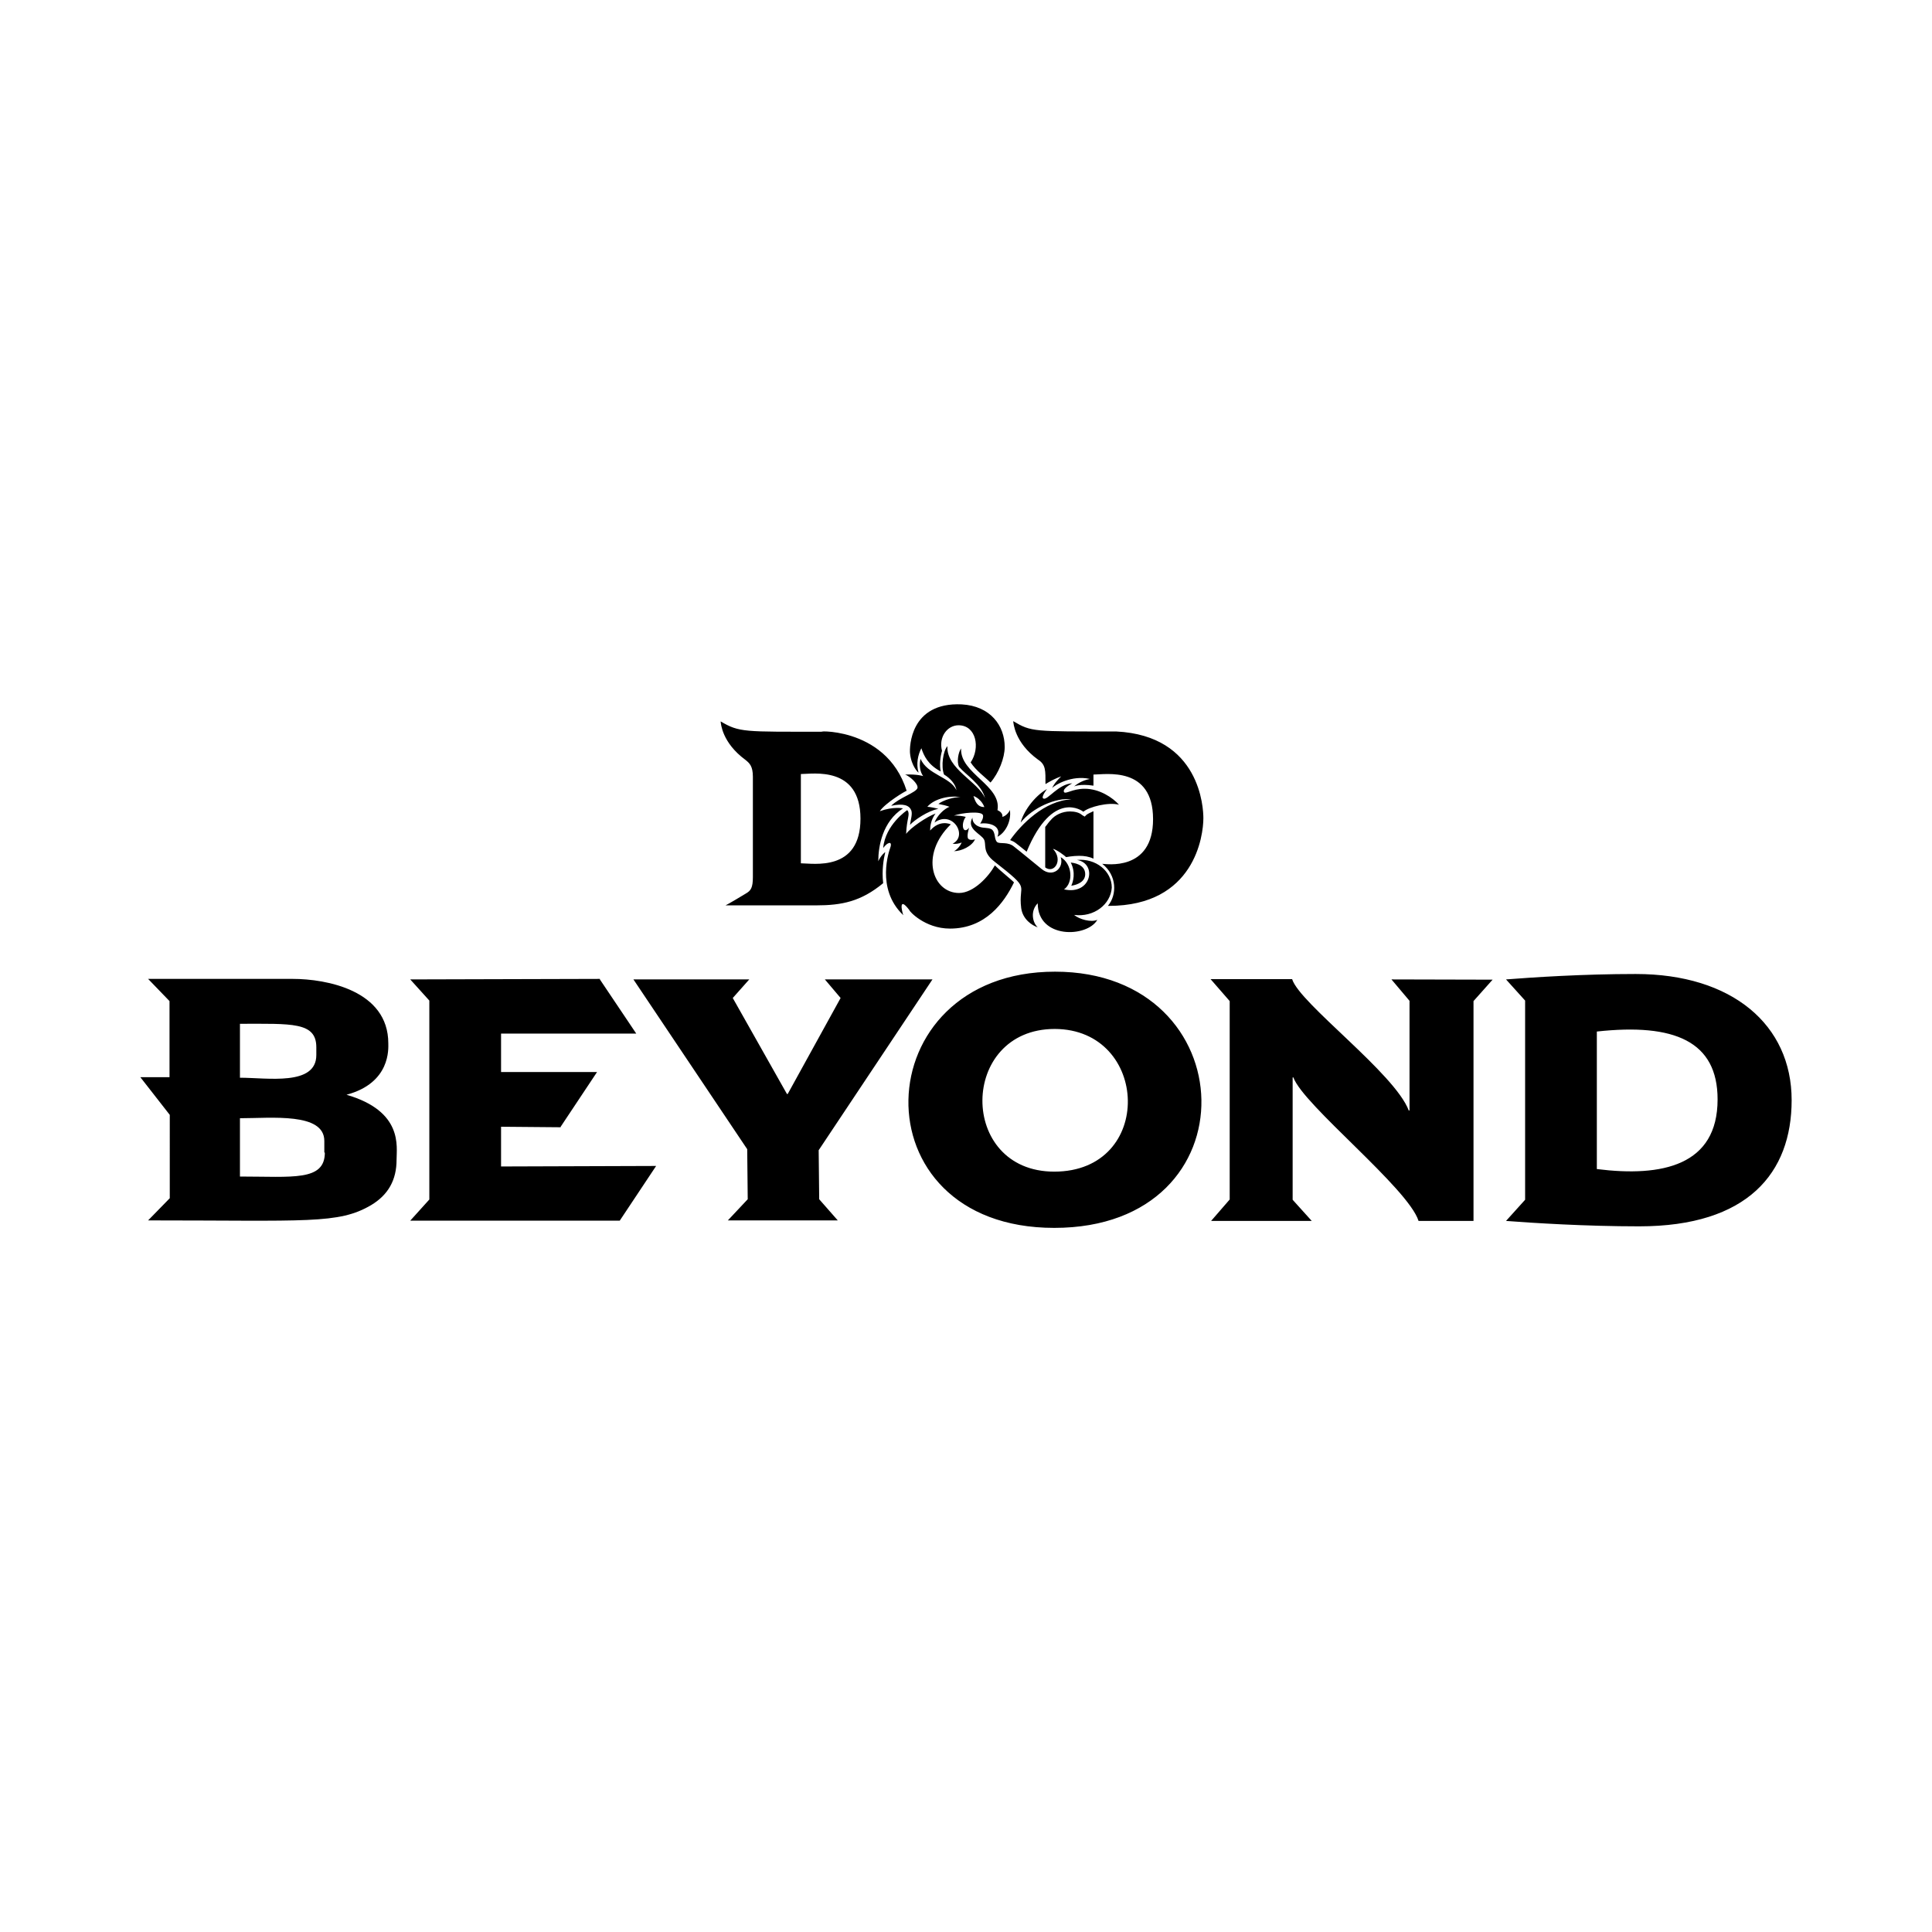 <svg xmlns="http://www.w3.org/2000/svg" width="100%" height="100%" viewBox="0 0 748.8 748.8"><path d="M368.2 359.9c13.8 0 21-10.1 24.8-17.9-1-1.1-5-4.2-7.4-6.6-2.4 4.3-8.2 10.7-13.9 10.7-10.2 0-15.4-14.7-3.2-26.6-0.5-0.2-4.3-1.8-8 2.4 0-3 1-5.1 2.1-6.6-3.5 1.3-9.8 5.6-11.4 7.9 0.2-5.8 1.6-7.5 0.6-9l-0.2-0.2s-8.5 5.6-9.3 14.7c0 0 1.1-1.6 2.1-1.9 0.6-0.3 1.3 0 0.6 1.9-0.2 0.6-5.8 15.7 5.1 26-0.6-1.6-1.9-7.6 2.4-1.9-0.3 0.1 5.8 7.1 15.7 7.1z m52.4-21.1c0-4-4.9-4.4-5.6-4.5 2 3.9 0.9 7.5 0.2 9 2.5-0.4 5.4-1.6 5.4-4.5z m10.3 5.2c0-6.4-6.2-11.4-13.5-10.7 8 1.3 5.6 13.8-5 11.4 3.7-2.6 3.2-9.9-1.3-12.5 1.4 4.2-3 8.2-7.4 4.6-2.4-1.9-8-6.6-10.6-8.6-2.4-2.1-5.5-1-6.6-1.8-1.3-1.1-0.5-3.8-2.2-5-1.6-0.8-3-0.3-4.8-1-1.6-0.6-2.7-1.9-2.6-3.5-2.5 4.4 3.4 6.3 4.5 8.5 1 1.9-0.8 4.8 4 8.5 14.8 11.6 9.1 8 10.4 18.1 0.6 4.3 4.2 6.7 6.4 7.4-2.1-1.9-2.9-6.4 0-9.3 0 13.9 19.2 13.3 23.1 6.4-2.4 1.1-7-0.2-9-1.9 7.7 1 14.2-4.1 14.6-10.6z m-39.4-18.4c2 0.8 1.6 0.7 6.4 4.5 10.2-24.5 21.7-15.7 22-15.5 2.2-1.9 9.8-3.8 13.8-2.7-2.4-2.7-7.5-6.2-13.3-6.2-4.7 0-7.4 2.2-8 1.3-0.8-1.4 3.2-3.4 3.2-3.4-5.4 0.2-9.6 6.7-11.2 5.9-1.1-0.5 1.4-3.7 1.4-3.7-5.1 2.9-9.3 9.1-10.2 13 4.6-5.8 13.8-9.8 19.7-9-10.5 0.5-19.5 9.7-23.8 15.8z m242.5 51.9c-20.7 0-40 1.3-50.3 2.1l7.4 8.2v77.2l-7.4 8.2c10.4 0.8 30.9 2.1 51.6 2.1 42.1 0 59.1-20.7 59.1-48.9 0-29.3-23.2-48.9-60.4-48.9z m-15.1 75.6v-53.3c30.1-3.3 46.8 3.8 46.8 26.3 0 25.6-21.4 30.2-46.8 27zM356 299.4c-1-3.4-0.2-6.9 1.1-9.4 1 3 2.6 6.4 7.5 9-0.5-2.4-0.2-5.6 0.5-8-1.4-5.4 2.1-9.9 6.4-9.9 6.9 0 8.5 8.8 4.7 14.4 2.1 3.2 5.5 5.6 7.7 7.8 3.2-3.7 5.5-9.5 5.5-13.8 0-8.2-5.5-15.9-16.7-16.5-20-0.9-20.2 16.6-20 18.9 0.5 5.2 3.4 7.8 3.3 7.5z m-0.4 6c-0.5 1.8-7 3.7-10.2 6.9 4.8-1 7-0.2 7.8 1.8 0.5 1.4-0.2 3.4-0.5 5.6 1.6-1.8 7-5.5 11-6.2-1-0.3-3.4-0.8-4.3-0.8 2.9-3.4 9.3-4.5 12.8-3.7-2.2-0.2-6.7 1.1-8.5 2.6 1.6 0.3 3 0.6 4.3 1.1-2.1 0.8-4.8 3.4-5.8 6.1 7-5 13.1 5.2 7 8.2 0.8 0.2 2.7 0 3.5-0.5-0.3 1.1-1.9 3-3 3.4 2.9 0 7-1.9 8.2-4.6 0 0-1.8 0.6-2.6-0.2s0.3-4.3 0.3-4.3c-2.3 2.9-3.4-1.3-1.3-4.2-1-0.3-3.5-0.6-4.6-0.5 3.2-1.1 10.4-1.8 11.2-0.3 0.6 1.1-1 3.4-1 3.4 4-0.5 8.3 1.1 6.7 5.1 2.9-1.4 5.5-5.9 4.8-10.4-0.3 1-1.6 2.4-2.9 2.7 0.2-1.4-1-2.2-1.9-2.6 1.7-9.6-14.6-14.2-14.1-23.9-1 1.3-1.8 5-0.8 7.1 2.7 3.2 8.7 6.7 10.1 12.2-2.6-6.4-15.1-11.4-14.6-20.2-1.6 1.6-2.6 7.8-1.3 11 2.4 1.4 4.5 3.8 4.8 6.1-2.2-5.1-11.4-6.1-13.9-12.2-0.6 2.2-0.3 5 1 6.7 0 0-2.2-0.8-7-0.6 1.7 0.6 5.1 3.5 4.8 5.2z m25.9 7.4c-2.7 0-3.5-2.1-4.2-4.3 3.3 1.3 4.2 4.3 4.2 4.3z m38.9 3.7l-1-0.6c-1.1-1-2.9-1.4-4.7-1.4-2.9 0-5.8 1.3-7.5 3.4-0.8 0.8-1.4 1.8-2.1 2.6v15.7c3.5 2.6 7.1-2.9 3-7.2 1.5 0.3 4.6 2.7 5.1 3.2 0 0 2.6-0.5 5-0.5 2.1 0 3.9 0.3 5.6 1.1V314.4c-1.1 0.5-2.2 1-2.7 1.4zM134.3 424.3c17.2-4.6 16.2-18 16.2-19.9 0-20.6-24.1-25-37-25H57.4l8.3 8.6v29.5H54.4l11.4 14.6V464.4L57.4 473c61.7 0 73.8 1.5 86.4-5.9 6.7-4 9.9-9.8 9.9-17.6 0-5.1 2.6-18.8-19.4-25.2z m-41.3-27.5c20 0 29.6-0.8 29.6 9.1v3c0 12.1-19 8.8-29.6 8.8z m0 59.2V433.4c12.2 0 32.7-2.3 32.7 8.8v4.5h0.2c0 11.2-12.5 9.3-32.9 9.3z m101.2-19.3l23.1 0.2v-0.2l14.1-21.2h-37.2v-14.9h52.4l-14.1-21v-0.2l-73.5 0.2 7.4 8.2v77.1l-7.4 8.2h81.2l14.1-21.2-60.1 0.2z m214.7-60.1c-73.9 0-77.5 99.3-0.3 99.3 77.9 0 74.1-99.3 0.3-99.3z m-0.3 77.5c-37.4 0-36.9-55.3 0.2-55.3 36.8 0.1 38.8 55.3-0.2 55.3z m-91.3-8.3l44.1-66.2h-41.7l6.1 7.2-20.5 37.2h-0.3l-21-37.2 6.4-7.2h-44.9l44.1 65.8 0.2 19.4-7.7 8.2h42.6l-7.2-8.2z m-28.4-151.3c1.6 1.3 2.9 2.4 2.9 6.6v38.8c0 4.2-0.8 5.3-2.7 6.4-0.1 0.1-7.5 4.5-7.9 4.6h35.1c10 0 17.4-1.5 26-8.6-0.6-5 0.2-9.5 0.8-12 0-0.2-1.8 1.4-2.7 3.5 0-5.7 1.6-15.4 9.6-20.5-0.1 0-3.7-0.8-9 1.1 2-3.1 10-7.9 10.4-7.9-8.2-26-38-22.9-32.2-22.9-30.9 0-32.6 0.3-39.9-4 0.1 0.8 0.5 8.2 9.6 14.9z m21.5 5.5c4.6 0 23.1-3.3 23.1 17.3 0 20.7-18.4 17.3-23.1 17.3z m228.9 79.6l7 8.3V430.4h-0.3c-5.4-14.4-42.3-41.5-45.2-50.9h-31.6l7.4 8.5v76.9l-7.2 8.3h39l-7.4-8.2v-47.4h0.3c3.7 10.6 44.5 42.9 48.5 55.6h21.3v-85.2l7.4-8.3z m-106.7-96.1c-32.2 0-32.8 0.2-39.9-4 0.1 0.7 0.5 8.3 9.6 14.9 3.1 2 2.9 4.3 2.9 9.5 1.8-1.1 3.8-2.2 6.1-3-1.1 1.1-2.7 2.7-3.5 4.5 1-1.1 7.5-5.1 14.6-3.5-1.6 0.3-4 1.1-6.1 2.9 0.1 0 2.1-1.1 7.5-0.3v-4.3c4.7 0 23.1-3.4 23.1 17.3 0 20.5-18.5 17.3-19.7 17.3 5.7 4.4 5.8 12 2.2 16.3h0.3c33.4 0 36.7-27.3 36.7-34 0-3.8-1.1-32-33.8-33.6z" /></svg>